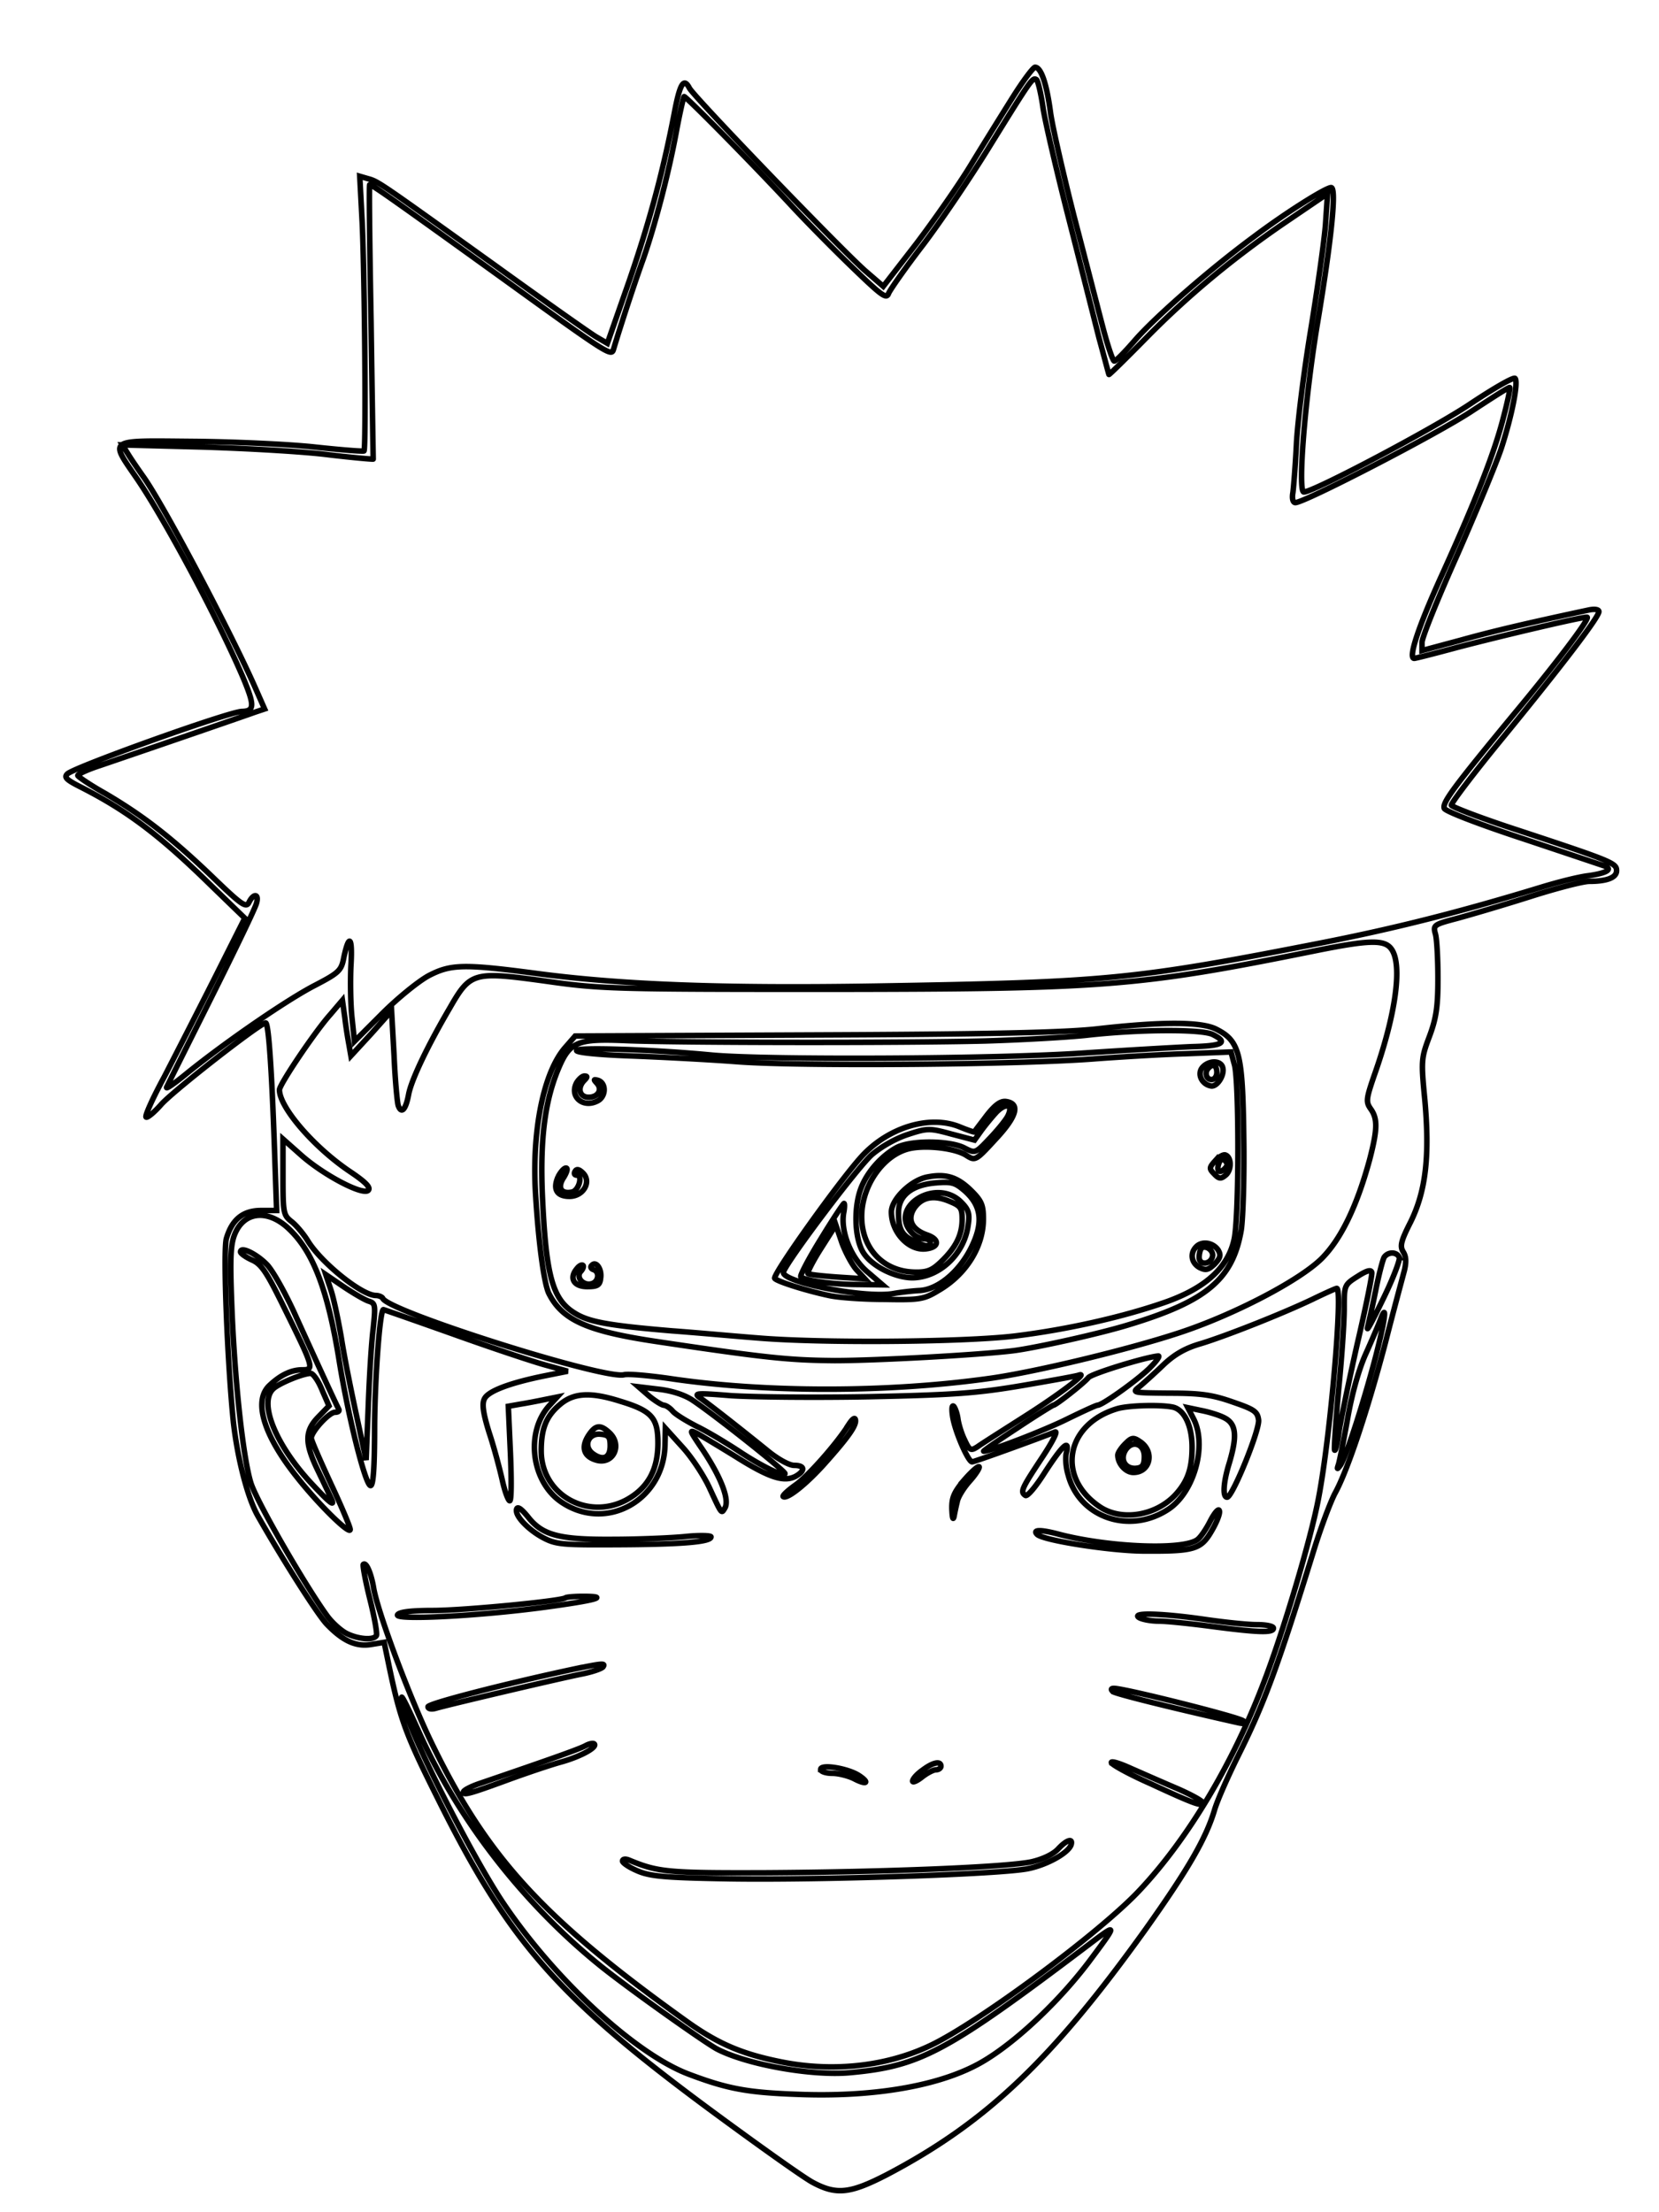 <svg version="1.0" xmlns="http://www.w3.org/2000/svg" width="300" height="400" fill="none" stroke="#000" viewBox="0 0 300 400"><path d="M183.007 17.792c-1.92 3.072-5.31 8.512-7.484 12.096-2.175 3.584-6.653 9.984-9.851 14.208l-5.949 7.68-3.262-2.816c-4.478-3.968-30.896-31.36-31.791-33.024-1.024-1.984-1.727-.832-2.75 4.608-2.048 10.56-4.414 19.392-8.124 30.208L109.83 62.08l-1.983-1.152c-1.088-.64-9.34-6.464-18.295-12.928C68.763 33.088 68.444 32.832 66.59 32.32l-1.536-.448.448 8.512c.448 9.984.704 40.768.32 41.152-.128.128-4.158-.192-8.891-.704-4.734-.512-14.648-.96-22.069-1.024-15.671-.128-15.096-.576-9.978 6.912 4.99 7.36 14.456 25.024 19.062 35.776 2.11 5.056 2.11 6.08-.192 6.144-2.24 0-30.064 9.984-31.535 11.264-.704.64-.256 1.088 2.558 2.496 8.252 4.224 14.073 8.576 23.476 17.792l6.012 5.824-5.5 10.944c-3.007 5.952-7.1 13.952-9.084 17.792-2.047 3.776-3.518 7.04-3.262 7.232.192.192 1.471-.832 2.75-2.304 2.303-2.56 17.911-14.72 18.87-14.72.512 0 1.088 8.064 1.6 22.848l.383 11.072h-2.814c-3.262 0-5.245 1.6-6.269 5.056-.64 2.304.192 22.784 1.28 33.344.767 6.592 2.558 13.568 4.413 16.832 4.542 8 10.747 17.728 12.41 19.52 2.942 3.072 5.309 4.16 8.06 3.712l2.366-.384.832 4.032c2.047 9.792 2.942 12.352 8.763 24 12.857 25.92 21.62 35.968 49.126 56.32 8.763 6.464 17.207 12.48 18.806 13.312 4.286 2.304 6.78 1.984 13.369-1.408 17.91-9.408 29.808-20.672 46.823-44.416 7.548-10.624 10.874-16.32 12.41-21.44.511-1.792 2.43-6.08 4.157-9.6 4.861-9.728 7.228-16.128 13.88-37.632 1.28-4.096 3.007-8.704 3.839-10.24 2.174-3.968 5.757-14.656 9.019-27.008 1.535-6.016 3.134-11.904 3.454-13.12.384-1.6.32-2.56-.192-3.392-.64-1.024-.448-1.92 1.343-5.44 2.75-5.632 3.455-11.904 2.559-22.016-.704-7.168-.64-7.616.832-11.52 1.215-3.264 1.535-5.312 1.535-10.432 0-3.52-.192-7.168-.448-8.064-.448-1.6-.32-1.728 3.838-2.816 2.367-.64 8.252-2.368 13.113-3.904 4.797-1.536 9.723-2.816 10.874-2.816 3.263 0 4.926-.704 4.926-1.92 0-1.344-.64-1.664-17.527-7.232-6.716-2.176-12.218-4.288-12.346-4.608-.063-.384 4.158-5.952 9.531-12.48 10.875-13.312 17.143-21.568 17.143-22.528 0-.384-.703-.512-1.727-.32-11.961 2.56-17.59 3.904-23.347 5.504l-6.909 1.856v-1.472c0-.896 2.879-8 6.397-15.872 3.454-7.872 7.036-16.512 7.932-19.2 1.919-5.888 3.134-12.032 2.494-12.672-.32-.256-3.966 1.856-8.187 4.672-6.589 4.416-28.273 15.872-30 15.872-1.152 0 .192-17.024 2.494-30.72 2.495-14.976 3.455-24.32 2.431-24.32-.96 0-8.124 4.48-14.072 8.96-8.06 5.952-17.91 14.592-21.493 18.752-1.727 1.984-3.326 3.648-3.646 3.648-.256 0-1.215-2.816-2.111-6.272-.896-3.392-3.198-12.416-5.181-19.968-1.92-7.552-3.838-15.936-4.222-18.56-.704-5.376-1.727-8.32-2.814-8.32-.384.064-2.24 2.56-4.158 5.632zm5.629 1.856c.447 2.752 2.558 11.776 4.67 20.032 2.11 8.256 4.54 17.92 5.436 21.44.96 3.52 1.727 6.464 1.791 6.592.064.064 3.135-2.944 6.78-6.656 7.74-7.872 16.376-14.976 25.971-21.44l6.78-4.608-.383 5.696c-.256 3.136-1.472 11.712-2.687 19.136-1.215 7.36-2.367 16.576-2.559 20.48-.192 3.84-.511 7.808-.64 8.768-.191 1.024 0 1.792.448 1.792 1.664 0 25.779-12.48 31.856-16.512 3.71-2.432 6.78-4.416 6.908-4.288.128.064-.384 2.56-1.152 5.44-1.599 6.272-4.86 14.656-11.13 28.48-4.221 9.28-6.14 15.04-4.989 15.04.256 0 3.774-.896 7.804-1.984 8.571-2.24 23.284-5.696 23.475-5.44.384.384-5.5 8.192-13.113 17.344-11.258 13.632-13.113 16.192-12.729 17.216.192.512 6.333 2.88 14.329 5.504 7.675 2.56 14.328 4.8 14.712 4.928 1.471.576.256 1.28-2.943 1.728-1.727.192-5.5 1.152-8.443 2.048-15.096 4.608-26.61 7.488-39.915 10.112-34.03 6.656-38.763 7.104-80.597 7.808-27.57.448-46.056-.256-61.408-2.304-13.113-1.728-15.415-1.664-19.445.448-1.855 1.024-5.565 4.032-8.38 6.848l-4.99 4.992-.447-4.288c-.256-2.304-.32-6.528-.192-9.344.32-5.248-.32-6.016-1.279-1.536-.448 2.368-.832 2.752-5.245 5.056-4.862 2.496-15.8 9.984-23.028 15.808-2.175 1.792-3.902 3.008-3.774 2.624.128-.32 3.774-7.616 8.06-16.192 4.285-8.576 7.995-16.256 8.187-17.088.512-1.728-.511-1.856-1.343-.192-.512 1.088-1.28.576-6.78-4.736-7.292-6.976-12.346-10.88-19.19-14.912-2.75-1.536-4.99-3.072-4.99-3.264 0-.256 1.792-1.088 3.966-1.792 14.457-4.928 26.674-9.152 28.081-9.664l1.728-.576-1.664-3.776c-4.541-10.304-16.887-33.6-20.34-38.336-.768-1.088-1.92-2.752-2.56-3.776l-1.15-1.856 14.647.384c8.124.256 18.295.832 22.708 1.408 4.35.512 7.996.832 7.996.768 0-.064-.192-11.2-.384-24.768-.256-13.568-.383-24.704-.256-24.832.192-.192 4.542 2.88 24.435 17.216 18.423 13.312 19.254 13.824 19.638 12.608 1.343-4.48 3.838-12.096 5.437-16.512 2.111-6.08 4.606-15.488 6.077-23.616.576-3.008 1.151-5.504 1.28-5.632.191-.192 12.28 12.032 19.637 19.968 2.622 2.816 7.484 7.744 10.81 10.944 5.245 5.056 6.14 5.76 6.525 4.672.255-.64 3.07-4.672 6.268-8.832 3.199-4.224 8.7-12.352 12.218-18.112 7.292-11.776 7.548-12.16 8.251-11.712.256.128.832 2.496 1.216 5.248zm63.006 152c1.983 2.816.768 11.776-3.134 22.784-1.471 4.288-1.535 4.8-.64 6.08 1.28 1.792 1.216 3.712-.192 9.152-2.302 8.448-5.18 14.4-8.699 17.92-4.094 4.032-16.055 10.24-25.842 13.44-9.34 3.072-25.907 7.04-34.03 8.192-18.55 2.624-40.938 2.624-58.273 0-3.646-.512-7.228-.832-7.996-.64-3.582.896-42.665-11.456-43.625-13.824-.128-.256-.703-.512-1.28-.512-2.558-.064-9.722-5.824-12.217-9.792-.767-1.28-2.11-2.88-3.006-3.584-1.471-1.152-1.535-1.6-1.535-8.064v-6.848l3.39 3.008c4.094 3.584 11.066 7.232 12.026 6.272.511-.512-.512-1.536-3.39-3.456-6.525-4.416-12.666-11.584-12.666-14.72 0-.96 6.397-10.496 9.211-13.632l2.175-2.56.448 3.2c.192 1.728.576 3.968.767 4.992l.32 1.856 3.71-4.032 3.646-4.096.448 8.064c.192 4.48.576 8.576.768 9.088.575 1.536 1.343.704 1.855-1.984.447-2.56 3.39-8.768 7.484-15.744 3.71-6.464 4.285-6.592 17.335-4.8 9.914 1.408 12.09 1.472 51.62 1.472 49.446-.064 55.523-.512 87.25-6.912 10.106-2.048 12.857-2.112 14.072-.32zM52.324 222.272c4.35 4.16 6.972 11.072 9.02 23.808 1.663 10.24 4.669 22.208 5.628 22.528.512.192.768-2.944.768-10.816.064-8.832.96-20.992 1.6-20.992.063 0 5.756 1.984 12.6 4.416 6.78 2.432 14.265 4.928 16.568 5.568l4.157 1.152-4.157.832c-6.333 1.28-10.171 2.752-10.875 4.096-.511.896-.32 2.496.832 6.208.896 2.688 1.919 6.592 2.367 8.576.447 2.048 1.087 3.712 1.343 3.712.32 0 .32-3.84.128-8.512l-.384-8.576 2.175-.384c1.215-.192 3.198-.576 4.414-.832l2.238-.448-1.407 1.536c-4.413 4.864-3.262 13.888 2.303 17.536 8.124 5.376 18.486-.512 18.614-10.56l.064-2.88 3.006 3.328c1.728 1.856 3.902 5.184 4.926 7.36 2.303 4.992 2.175 4.8 2.814 3.776.96-1.536-.831-6.016-4.605-11.456-1.791-2.688-1.791-2.752-.384-2.048.832.448 4.03 2.368 7.036 4.224 6.013 3.776 8.636 4.608 10.747 3.52 1.79-1.024 1.727-1.984-.256-1.984-.896 0-3.007-1.152-4.926-2.752-4.67-3.776-10.362-8.256-12.025-9.408-1.28-.896-.832-.96 5.5-.448 3.839.256 15.097.384 25.011.192 15.352-.32 19.51-.64 27.506-1.984 5.245-.896 9.915-1.728 10.426-1.92 1.92-.64-3.646 3.584-10.234 7.744-3.71 2.368-7.356 4.672-8.06 5.184-1.28.832-1.471.704-2.367-1.216-.575-1.152-1.087-2.88-1.215-3.84-.128-.96-.512-1.984-.768-2.24-.32-.256-.383.512-.192 1.792.384 2.688 2.815 8.256 3.519 8.256.447 0 12.409-4.352 14.968-5.376.64-.32-.384 1.728-2.431 4.8-3.646 5.504-3.838 6.016-2.879 6.656.384.192 1.92-1.664 3.455-4.096 3.198-4.928 4.541-6.208 3.965-3.712-.255.832-.127 2.752.32 4.16 2.047 7.68 11.13 10.752 18.103 6.144 4.67-3.072 7.036-11.584 4.541-16.384l-1.023-1.984 2.43.512c1.344.256 3.263.832 4.222 1.344 2.111 1.088 2.303 3.264.832 8.192-1.088 3.52-1.216 6.144-.384 6.144.96 0 5.885-12.096 5.693-13.952-.192-1.536-.768-1.92-4.67-3.264-3.646-1.28-5.756-1.6-11.385-1.6-6.845-.064-6.909-.064-5.438-1.216.832-.704 2.751-2.432 4.35-3.968 2.047-1.92 4.03-3.008 6.717-3.776 4.605-1.408 14.648-5.376 20.149-8 2.239-1.088 4.222-1.984 4.414-1.984 1.15 0-1.152 26.752-3.263 37.76-1.343 7.36-6.46 24.512-9.978 33.6-5.502 14.464-13.625 28.096-22.325 37.376-6.972 7.552-29.424 24.192-38.06 28.224-7.995 3.776-17.782 4.8-27.249 2.816-6.844-1.408-11.13-3.264-16.759-7.296-25.906-18.56-35.949-29.504-45.992-50.176-3.965-8.128-9.85-23.872-10.554-28.224-.448-2.624-1.343-4.672-1.855-4.16-.128.192.384 3.008 1.215 6.336.832 3.328 1.344 6.272 1.152 6.528-.512.896-3.326.64-5.373-.384-1.024-.512-2.559-1.92-3.39-3.008-3.838-5.184-12.922-20.864-13.945-24.256-1.407-4.608-2.943-18.56-3.454-32.384-.32-8.384-.192-10.752.575-12.608 1.728-4.16 6.077-4.48 9.851-.832zm200.725 5.12c.128.448-1.15 3.84-2.942 7.488-1.791 3.712-3.006 6.016-2.814 5.184.191-.832.895-3.84 1.47-6.72.576-2.88 1.28-5.568 1.536-6.016.704-1.024 2.303-1.024 2.75.064zm-7.675 15.872c-1.536 6.848-3.007 13.952-3.263 15.808-.256 1.856-.575 3.264-.767 3.136-.128-.192.192-4.992.703-10.752.576-5.696 1.024-12.352 1.024-14.784 0-4.288 0-4.352 2.43-5.888 1.6-1.024 2.431-1.28 2.56-.704.127.384-1.088 6.336-2.687 13.184zm-178.721-8c1.215.384 1.279.64.831 4.992-.32 2.496-.703 8.832-.895 14.144l-.384 9.6-1.727-8c-.96-4.416-2.24-10.752-2.75-14.08-.577-3.328-1.408-7.296-1.92-8.768l-.895-2.688 3.198 2.176c1.727 1.152 3.774 2.368 4.542 2.624zm182.239 9.536c-2.111 8.192-5.501 18.752-6.525 20.16-.576.768-.64.768-.32-.192.192-.64.96-4.416 1.663-8.384.768-4.416 2.047-8.896 3.263-11.584 1.087-2.432 2.239-5.12 2.558-5.952 1.344-3.584 1.024-.576-.64 5.952zm-40.747 2.304c-1.919 2.048-8.763 6.976-9.659 6.976-.255 0-2.75 1.152-5.629 2.56-4.285 2.112-13.752 5.76-14.968 5.76-.191 0 2.495-1.856 6.013-4.16 3.454-2.304 6.46-4.16 6.589-4.16.448 0 5.5-3.968 6.332-4.992.576-.704 10.107-3.648 12.602-3.904.383-.064-.192.832-1.28 1.92zm-82.9 6.08c3.774 2.496 16.632 12.672 16.696 13.248.127.768-4.094-1.216-8.316-4.032-2.239-1.472-5.629-3.52-7.612-4.48-1.983-1.024-3.966-2.24-4.414-2.816-.511-.576-1.215-1.024-1.599-1.024-.384-.064-1.535-.768-2.622-1.664l-1.92-1.664 3.71.448c2.303.256 4.67 1.024 6.077 1.984zm-13.049.192c5.693 1.728 6.78 3.008 6.78 7.552 0 4.864-1.854 8.192-5.756 10.304-7.036 3.712-15.352-1.024-15.352-8.896 0-4.032.896-6.272 3.39-8.384 2.495-2.112 5.501-2.304 10.938-.576zm100.043 1.088c1.983.576 3.326 3.392 3.326 7.232 0 3.904-.831 6.208-3.07 8.64-3.582 3.776-9.723 4.736-13.625 2.112-7.868-5.312-6.204-14.912 3.135-17.728 2.11-.64 8.187-.768 10.234-.256zM75.864 313.408c7.164 15.872 18.934 30.976 32.878 42.176 5.117 4.096 18.55 13.632 20.917 14.912 5.437 2.816 17.015 4.864 23.86 4.288 12.92-1.152 17.526-3.648 43.112-22.976 5.566-4.224 5.566-4.16.256 2.944-6.012 7.936-14.648 15.808-20.66 18.816-7.42 3.776-18.87 5.632-31.92 5.12-9.019-.32-12.665-.96-19.765-3.648-9.66-3.648-24.307-17.152-33.646-31.104-4.99-7.488-14.457-25.856-17.015-32.896-2.175-6.272-1.535-5.44 1.983 2.368zm122.43-127.36c-5.884.64-19.253.96-51.108 1.088l-43.177.192-1.727 1.984c-3.966 4.416-6.141 15.104-5.437 26.56.511 8.64 1.535 16.32 2.43 18.048 2.43 4.8 6.973 6.784 19.382 8.64 19.701 2.944 23.987 3.392 32.303 3.456 7.42 0 26.162-1.024 32.303-1.792 4.03-.512 15.607-3.072 20.789-4.672 14.2-4.288 18.87-8.256 20.405-17.152.32-2.112.575-9.792.447-17.024-.191-14.912-.767-17.152-4.925-19.264-2.686-1.408-9.915-1.408-21.684-.064zm21.045 1.024c2.815 1.408 1.791 2.048-3.774 2.176-3.006.128-11.833.64-19.573 1.152-15.928 1.088-57.186 1.28-67.164.384-10.555-1.024-24.563-1.472-24.563-.832 0 .384 4.221.768 9.467.96 5.18.192 14.136.64 19.957 1.088 11.77.832 51.237.512 64.606-.576 4.413-.32 11.641-.768 16.119-.896l8.188-.32.64 2.368c.83 3.136.83 27.328-.065 31.488-1.087 5.056-5.053 8.704-12.09 11.264-7.74 2.752-18.23 5.12-27.824 6.272-9.595 1.088-34.862 1.28-46.248.32-4.158-.32-11.066-.96-15.48-1.28-11.386-.96-15.032-1.6-17.59-3.2-4.094-2.496-5.245-6.848-5.885-21.76-.384-9.984.512-16.832 3.006-22.656 1.983-4.672 3.454-5.248 12.154-4.864 9.147.384 49.51.448 64.925.064 6.333-.192 14.52-.64 18.23-1.024 9.468-1.088 21.045-1.152 22.964-.128zm-1.919 5.952c-.96 1.152-.127 3.008 1.536 3.328 1.151.256 2.622-2.112 2.11-3.456-.447-1.216-2.558-1.152-3.646.128zm2.623.896c0 .704-.448 1.28-.96 1.28-.959 0-1.343-1.344-.511-2.112.767-.832 1.471-.448 1.471.832zm-115.778 1.856c-1.344 2.56 1.215 4.672 3.838 3.264 1.535-.832 1.535-3.264 0-3.712-.768-.192-.768-.128-.192.512 1.087 1.152.256 2.56-1.472 2.56-1.663 0-2.11-1.728-.767-3.072.576-.576.576-.768 0-.768-.384 0-1.024.576-1.407 1.216zm74.136 5.952c-1.151 1.536-2.175 2.816-2.175 2.944-.064.064-1.215-.32-2.622-.896-5.373-2.24-12.921 0-17.783 5.312-3.966 4.352-15.735 20.8-15.735 22.016 0 .448 5.309 2.176 9.786 3.136 1.663.384 6.205.704 10.043.704 6.397.128 7.164 0 9.787-1.6 4.99-2.88 8.123-7.936 8.123-12.928 0-2.496-.32-3.264-2.11-5.056-2.495-2.496-4.606-3.2-7.932-2.56-3.007.512-6.589 4.032-6.589 6.336 0 3.776 3.263 7.168 6.397 6.656 2.303-.32 2.303-1.728.064-2.496-2.75-.96-3.646-2.752-2.367-4.8 1.407-2.048 3.518-2.496 6.397-1.28 2.047.832 2.303 1.216 2.303 3.264 0 2.816-1.152 5.12-3.838 7.68-1.6 1.536-2.495 1.92-4.798 1.856-5.629-.128-9.595-4.288-9.53-10.176.063-5.696 4.157-11.328 8.954-12.224 3.135-.576 8.188.064 10.043 1.344 1.535.96 1.663.896 5.181-2.944 3.902-4.16 4.542-6.464 1.92-6.848-.96-.128-1.984.576-3.519 2.56zm3.838.064c-.384.768-1.919 2.624-3.326 4.096-2.559 2.688-2.559 2.688-4.542 1.664-2.622-1.344-9.659-1.408-12.217-.064-2.623 1.408-5.181 4.224-6.333 7.04-1.471 3.456-1.343 9.28.256 11.904 1.471 2.432 5.629 4.544 8.827 4.608 4.926 0 9.467-4.224 10.17-9.536.32-2.112.065-2.816-1.278-4.16-4.478-4.48-13.177.832-8.956 5.504.576.64 1.536 1.152 2.24 1.152.639 0 1.15.256 1.15.64 0 .896-1.023.768-3.134-.32-2.047-1.024-2.622-2.112-2.622-5.056 0-3.072 2.366-4.992 6.652-5.376 3.07-.256 3.582-.064 5.437 1.536 2.943 2.688 3.262 5.696 1.088 10.112-2.175 4.416-6.013 7.616-9.34 7.808-1.343.064-3.518.32-4.925.576-5.309.832-20.405-2.176-19.701-3.968.831-2.24 13.497-19.008 15.991-21.184 1.727-1.472 4.35-2.944 6.525-3.648 3.518-1.152 3.902-1.152 7.868-.064l4.157 1.088 1.28-1.792a45.587 45.587 0 0 1 2.686-3.264c1.791-1.792 3.07-1.344 2.047.704zm-33.838 22.272c-2.175 3.52-3.774 6.592-3.582 6.784.64.704 5.885 1.408 10.299 1.408l4.477.064-2.686-2.304c-3.007-2.496-4.926-7.296-4.35-10.688.192-.96.192-1.728.064-1.728s-2.047 2.88-4.222 6.464zm6.46 5.504 1.536 1.664-4.99-.32c-2.686-.192-5.117-.448-5.309-.64-.128-.192.896-2.24 2.367-4.544l2.687-4.224 1.087 3.2c.64 1.728 1.791 3.904 2.623 4.864zm64.862-19.648c-1.087 1.216-1.087 1.408-.128 2.368.832.896 1.216.896 2.047.192 1.088-.896 1.088-3.264-.064-3.648-.384-.128-1.215.384-1.855 1.088zm1.727 1.408c-.96.96-1.535.384-1.023-1.024.32-.768.64-.896 1.087-.448.512.512.512.896-.064 1.472zm-120.512 1.408c-1.023 2.304-.256 3.584 2.047 3.584 2.495 0 4.03-2.624 2.431-4.224-.704-.704-1.151-.768-1.407-.32-.256.384-.128.704.256.704 1.215 0 .383 2.88-.896 3.072-1.983.384-2.623-.896-1.407-2.688.575-.96.767-1.664.384-1.664-.384 0-.96.704-1.408 1.536zm115.395 12.672c-1.215 1.216-.896 2.944.576 3.776 1.151.576 1.599.448 2.75-.64 1.024-1.088 1.152-1.6.64-2.496-.896-1.344-2.879-1.728-3.966-.64zm2.942 1.728c-.32 1.536-2.43 1.728-2.43.192 0-.64.192-1.344.384-1.6.703-.704 2.238.32 2.046 1.408zm-114.946 2.24c-1.472 1.728-.576 3.264 1.855 3.264 1.855 0 2.302-.256 2.43-1.536.256-1.6-.831-3.2-1.599-2.304-.32.256-.128.64.32.768 1.087.384.96 2.048-.192 2.496-1.471.576-3.07-.96-2.175-2.112.448-.448.64-1.024.448-1.152-.192-.192-.704.064-1.087.576zm-60.832-3.008c0 .256.96.96 2.11 1.472 1.728.768 2.687 2.304 5.95 8.96 5.18 10.496 5.309 10.88 3.134 10.88-1.983 0-3.902.896-5.885 2.752-3.07 2.752-1.215 9.024 4.99 16.768 3.901 4.928 9.53 10.432 9.53 9.344 0-.448-1.599-4.224-3.518-8.32-1.919-4.16-3.518-7.808-3.518-8.192 0-1.152 3.198-4.672 4.286-4.672.512 0 .831-.192.703-.512-.767-1.472-4.861-10.432-7.74-16.768-1.79-4.032-4.157-8.256-5.245-9.408-1.855-1.92-4.797-3.392-4.797-2.304zm14.712 24.896 1.28 2.944-1.92 1.984c-2.43 2.496-2.494 4.608-.255 9.344.959 1.984 2.11 4.416 2.622 5.504.64 1.408-.192.832-3.198-2.368-6.717-7.04-10.043-14.912-7.356-17.536.96-.96 5.245-2.752 6.78-2.816.448 0 1.407 1.344 2.047 2.944zm95.373 6.144c-2.047 3.392-7.484 9.536-9.786 11.136-1.344.96-2.303 1.856-2.175 2.048.64.576 4.221-2.24 7.676-6.144 4.221-4.736 5.693-6.848 5.373-7.808-.128-.384-.576 0-1.088.768zm20.79 10.176c-1.856 2.24-2.303 3.2-2.24 5.312.064 1.472.192 2.048.384 1.344.128-.704.384-1.92.576-2.688.128-.832 1.151-2.496 2.239-3.712 1.151-1.28 1.855-2.432 1.727-2.624-.192-.192-1.407.896-2.687 2.368zm-80.982 5.568c0 1.216 2.24 3.456 4.67 4.8 2.495 1.344 3.454 1.408 14.2 1.344 11.322-.064 16.312-.512 16.312-1.408 0-.256-2.111-.32-4.606-.064-2.559.256-8.571.512-13.305.512-9.53.064-12.601-.768-15.16-4.032-1.343-1.664-2.11-2.112-2.11-1.152zm125.502 1.792c-.704 1.408-1.727 2.944-2.303 3.392-2.367 1.984-15.864 1.472-25.01-.896-3.327-.896-4.926-.896-4.03 0 1.087 1.088 13.112 2.944 19.061 3.008 9.403.064 10.555-.256 12.538-3.712.895-1.536 1.535-3.136 1.343-3.584-.128-.448-.832.32-1.6 1.792zm-116.61 13.952c-.576.576-18.487 2.304-23.988 2.304-3.838 0-6.076.256-6.396.768-.64 1.024 14.52.256 26.482-1.344 9.467-1.28 12.025-1.984 7.036-1.984-1.535 0-3.006.128-3.134.256zm103.689 3.584c.511.32 2.11.64 3.518.64 1.407 0 5.757.448 9.595.96 8.315 1.088 11.194 1.216 11.194.32 0-.384-1.344-.64-3.007-.64-1.727 0-5.949-.448-9.467-.96-7.548-1.088-13.305-1.28-11.833-.32zm-102.346 9.344c-12.282 2.624-26.226 6.208-26.226 6.784 0 .384.64.512 1.471.256 2.43-.704 22.324-5.376 26.162-6.144 2.047-.384 3.838-1.024 4.03-1.344.448-.704-.128-.64-5.437.448zm97.612 4.032c.448.384 9.85 2.752 22.644 5.632 1.087.256 1.407.128.96-.32-.576-.64-21.43-5.888-23.412-5.888-.512 0-.576.192-.192.576zm-95.245 9.728c-.96.576-6.013 2.368-19.126 6.848-1.727.576-3.07 1.28-3.07 1.6 0 .64 1.15.32 8.635-2.432 3.198-1.152 7.356-2.56 9.275-3.072 3.518-1.024 6.333-2.624 5.757-3.2-.192-.192-.832-.064-1.471.256zm94.99 3.136c.127.384 3.261 2.112 7.035 3.776 7.868 3.648 9.467 4.224 9.467 3.456 0-.32-2.11-1.472-4.605-2.56-2.559-1.088-6.333-2.752-8.38-3.648-2.11-.96-3.646-1.408-3.518-1.024zm-34.159 1.344c-1.023.704-1.79 1.6-1.79 1.984 0 .32.767 0 1.662-.704.96-.768 2.111-1.344 2.559-1.344.512 0 .896-.32.896-.64 0-1.024-1.472-.704-3.327.704zm-18.422-.128c0 .384.96.704 2.111.704 1.087 0 2.878.448 3.902.96 2.303 1.216 2.942.768.895-.576-1.982-1.28-6.908-2.112-6.908-1.088zm42.921 14.4c-.895.96-2.814 1.856-4.797 2.304-4.478.96-26.482 1.856-48.039 1.984-17.846.064-19.51-.128-24.754-2.304-.64-.256-1.152-.192-1.152.192 0 .32 1.216 1.152 2.75 1.792 2.24.96 4.926 1.216 16.632 1.408 16.503.256 49.446-.832 54.051-1.856 3.39-.704 7.164-2.816 7.676-4.288.384-1.28-.832-.896-2.367.768zM106.44 259.52c-1.343 2.048-.96 3.712 1.152 4.416 3.198 1.152 5.117-2.624 2.558-4.928-1.599-1.472-2.494-1.344-3.71.512zm3.902 1.92c0 2.176-1.279 2.752-3.134 1.408-1.791-1.344-.832-3.776 1.407-3.52 1.471.128 1.727.512 1.727 2.112zm93.135-.384c-.768.768-1.343 1.664-1.343 2.048 0 1.536 1.407 3.136 2.814 3.136 3.07 0 3.902-3.776 1.215-5.568-1.215-.832-1.535-.768-2.686.384zm3.454 2.304c0 1.472-.32 1.984-1.343 2.112-1.92.256-3.07-1.344-2.175-3.072 1.151-2.112 3.518-1.472 3.518.96z"/></svg>
